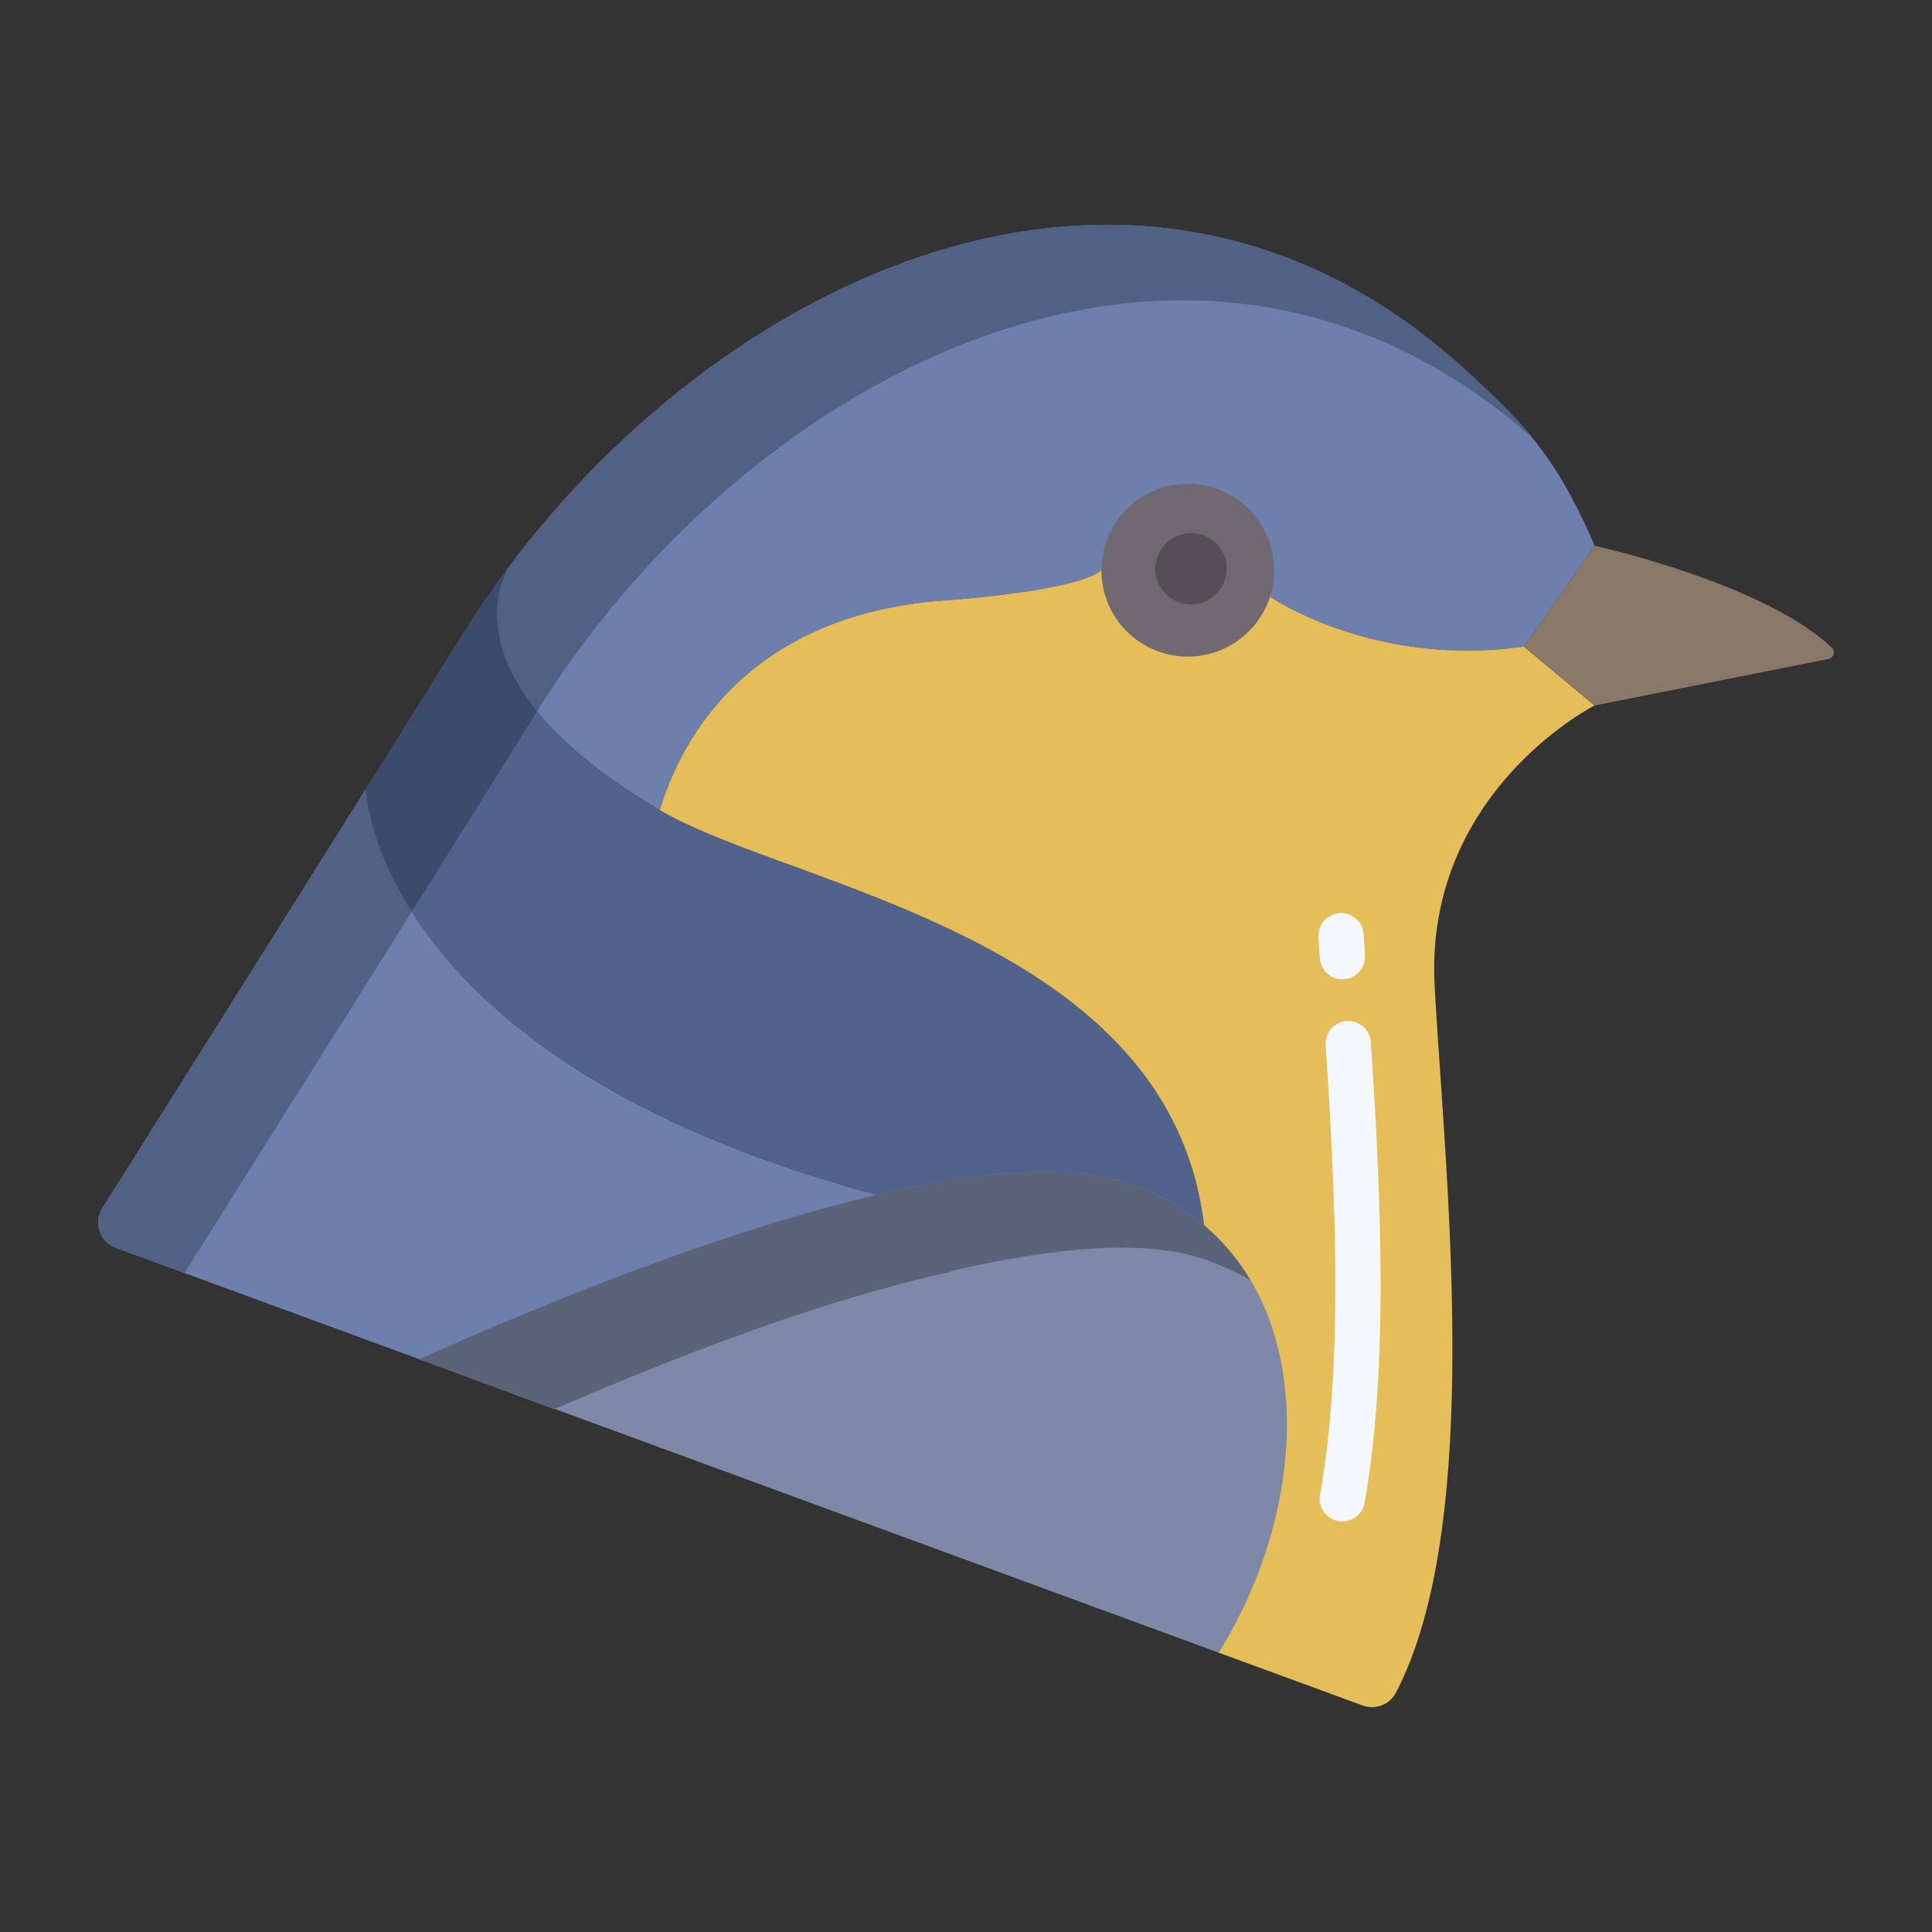 <svg id="Layer_1" height="512" viewBox="0 0 512 512" width="512" xmlns="http://www.w3.org/2000/svg" data-name="Layer 1"><rect x="0" y="0" width="512" height="512" fill="#333333" stroke="none"/><path d="m389.7 99.26c-84.54-78.74-195.22-29.13-255.42 51.73l.18.13c-.43.69-17.83 29.36 40.39 63.56 9.67-31.37 35.16-52.43 74.46-55.45s42.47-8.12 42.47-8.12l44.8 7.01s27.18 18.88 67.28 13.24l18.73-26.73c-10.56-24.88-20.38-33.72-32.89-45.37z" fill="#6d7fad"/><path d="m232.15 316.57c-125.81-33.86-134.65-99.5-135.25-107.36-25.63 40.88-57.89 92.09-69.8 110.99a7.118 7.118 0 0 0 3.58 10.48l80.48 29.54 121.02-43.53z" fill="#6d7fad"/><path d="m174.85 214.68c-58.22-34.2-40.82-62.87-40.39-63.56l-.18-.13q-6.42 8.61-12.03 17.65c-6.38 10.27-15.36 24.63-25.35 40.57.6 7.86 9.44 73.5 135.25 107.36l.03.12 86.9 7.97c-9.1-76.49-109.48-89.57-144.23-109.98z" fill="#51638c"/><path d="m422.59 186.97-18.73-15.61c-40.1 5.64-67.28-13.24-67.28-13.24l-44.8-7.01s-3.17 5.1-42.47 8.12-64.79 24.08-74.46 55.45c34.75 20.41 135.13 33.49 144.23 109.98l3.88 113.31 38.17 14.01a7.154 7.154 0 0 0 8.81-3.43c23.5-45.05 12.97-137.7 10.26-187.16-2.84-51.56 42.39-74.42 42.39-74.42z" fill="#e6be59"/><path d="m485.46 171.63a1.764 1.764 0 0 1 -.89 3l-61.98 12.34-18.73-15.61 18.73-26.73s44.71 9.82 62.87 27z" fill="#897868"/><path d="m337.68 151.11a22.559 22.559 0 0 1 -1.1 7.01 22.9 22.9 0 1 1 1.1-7.01z" fill="#706972"/><path d="m315.62 160.18a9.45 9.45 0 1 1 9.46-9.45 9.46 9.46 0 0 1 -9.46 9.45z" fill="#534f54"/><path d="m319.08 324.66c29.66 24.93 27.6 75.25 3.88 113.31l-211.8-77.75c26.56-11.99 76.62-33.11 121.02-43.53 26.35-6.17 50.71-8.58 66.98-3.06a61.225 61.225 0 0 1 19.92 11.03z" fill="#7e89a7"/><path d="m406.076 115.986c-5.1-6.288-10.433-11.191-16.376-16.726-84.54-78.74-195.22-29.13-255.42 51.73l.18.13c-.313.5-9.631 15.867 7.866 37.4q5.578-8.968 11.954-17.531c59.344-79.709 167.74-129.044 251.796-55.003z" fill="#516184"/><path d="m96.9 209.21c-25.63 40.88-57.89 92.09-69.8 110.99a7.118 7.118 0 0 0 3.58 10.48l18.208 6.683c11.739-18.63 37.432-59.423 60.243-95.769-10.367-16.356-11.986-29.178-12.231-32.384z" fill="#516184"/><path d="m116.9 229.21c9.99-15.94 18.97-30.3 25.35-40.57l.076-.119c-17.5-21.534-8.179-36.9-7.866-37.4l-.18-.13q-6.42 8.61-12.03 17.65c-6.38 10.27-15.36 24.63-25.35 40.57.245 3.206 1.864 16.028 12.231 32.384 2.637-4.202 5.236-8.345 7.769-12.385z" fill="#3b4b6b"/><path d="m252.18 337h-.18v-.155c27-6.17 50.8-8.657 67.07-3.137a64.779 64.779 0 0 1 12.264 5.556 56.87 56.87 0 0 0 -12.277-14.585 61.18 61.18 0 0 0 -19.908-11.039c-16.27-5.52-40.625-3.115-66.975 3.055-44.4 10.42-94.457 31.537-121.017 43.527l35.671 13.248c27.972-12.042 68.595-28.47 105.352-36.47z" fill="#5a6377"/><g fill="#f4f8fc"><path d="m355.73 403.19a6.084 6.084 0 0 1 -1.06-.093 6 6 0 0 1 -4.853-6.961c6.041-33.881 4.287-77.314 1.492-119.2a6 6 0 0 1 11.973-.8c2.846 42.647 4.616 86.957-1.652 122.107a6 6 0 0 1 -5.9 4.947z"/><path d="m355.739 259.517a6 6 0 0 1 -5.982-5.615q-.185-2.856-.346-5.569a6 6 0 0 1 11.979-.713q.159 2.682.342 5.51a6 6 0 0 1 -5.6 6.374c-.132.008-.264.013-.393.013z"/></g></svg>